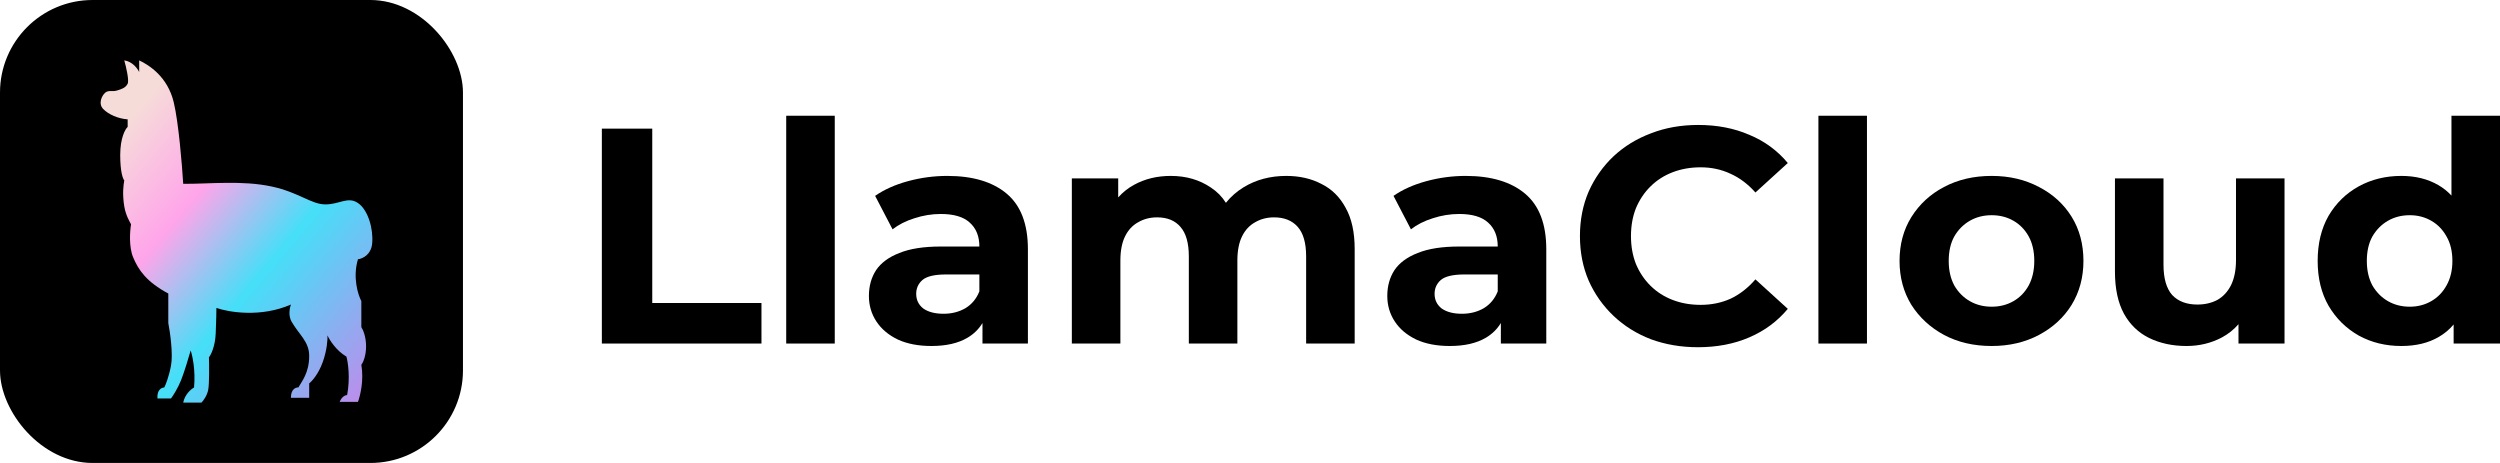 <svg width="216" height="40" viewBox="0 0 216 40" fill="none" xmlns="http://www.w3.org/2000/svg">
<g clip-path="url(#clip0_113_1286)">
<path d="M0 1.6C0 0.716 0.716 0 1.6 0H38.4C39.284 0 40 0.716 40 1.6V38.4C40 39.284 39.284 40 38.4 40H1.6C0.716 40 0 39.284 0 38.4V1.6Z" fill="black"/>
<path d="M25.134 26.31C22.559 27.448 19.769 26.981 18.697 26.606C18.697 26.863 18.685 27.661 18.638 28.798C18.591 29.936 18.228 30.655 18.053 30.872C18.072 31.583 18.088 33.135 17.994 33.657C17.901 34.178 17.565 34.624 17.409 34.782H15.829C15.97 34.072 16.512 33.617 16.765 33.479C16.906 32.01 16.629 30.734 16.473 30.28C16.317 30.833 15.934 32.116 15.653 32.827C15.373 33.538 14.951 34.19 14.776 34.427H13.605C13.547 33.716 13.937 33.479 14.191 33.479C14.307 33.262 14.588 32.578 14.776 31.583C14.963 30.588 14.698 28.719 14.542 27.91V25.362C12.669 24.355 11.967 23.348 11.499 22.222C11.124 21.321 11.226 19.951 11.323 19.378C11.206 19.16 10.865 18.608 10.738 17.837C10.562 16.771 10.66 16.001 10.738 15.586C10.621 15.467 10.387 14.863 10.387 13.394C10.387 11.924 10.816 11.162 11.03 10.964V10.313C10.211 10.253 9.392 9.898 8.924 9.424C8.456 8.95 8.807 8.239 9.099 8.002C9.392 7.765 9.684 7.943 10.094 7.824C10.504 7.706 10.855 7.587 11.03 7.232C11.171 6.947 10.894 5.77 10.738 5.217C11.44 5.312 11.889 5.928 12.025 6.225V5.217C12.903 5.632 14.483 6.639 15.01 8.831C15.431 10.585 15.732 14.263 15.829 15.882C18.072 15.902 20.92 15.56 23.495 16.119C25.836 16.627 26.889 17.66 28.118 17.66C29.347 17.66 30.049 16.949 30.927 17.541C31.805 18.134 32.273 19.793 32.156 21.037C32.062 22.032 31.298 22.36 30.927 22.399C30.459 23.964 30.927 25.461 31.22 26.014V28.265C31.356 28.463 31.629 29.071 31.629 29.924C31.629 30.777 31.356 31.346 31.22 31.524C31.454 32.851 31.122 34.21 30.927 34.723H29.347C29.534 34.249 29.854 34.131 29.991 34.131C30.272 32.661 30.069 31.307 29.932 30.813C29.043 30.291 28.469 29.371 28.294 28.976C28.313 29.312 28.259 30.244 27.884 31.287C27.51 32.33 26.948 32.946 26.714 33.123V34.368H25.134C25.134 33.609 25.563 33.459 25.777 33.479C26.05 32.985 26.714 32.235 26.714 30.754C26.714 29.504 25.836 28.917 25.192 27.791C24.886 27.256 25.036 26.586 25.134 26.31Z" fill="url(#paint0_linear_113_1286)"/>
</g>
<path fill-rule="evenodd" clip-rule="evenodd" d="M84.886 27.908C84.571 28.432 84.141 28.855 83.596 29.178C82.79 29.655 81.75 29.894 80.477 29.894C79.348 29.894 78.38 29.708 77.574 29.337C76.767 28.948 76.149 28.426 75.719 27.772C75.289 27.118 75.074 26.384 75.074 25.57C75.074 24.721 75.28 23.979 75.692 23.342C76.122 22.706 76.794 22.21 77.708 21.857C78.622 21.485 79.814 21.3 81.284 21.3H84.618C84.618 20.416 84.34 19.726 83.784 19.231C83.247 18.736 82.413 18.488 81.284 18.488C80.513 18.488 79.751 18.612 78.999 18.859C78.264 19.089 77.637 19.408 77.117 19.814L75.611 16.923C76.4 16.375 77.35 15.95 78.461 15.65C79.572 15.349 80.701 15.199 81.849 15.199C84.053 15.199 85.764 15.712 86.983 16.737C88.202 17.763 88.811 19.363 88.811 21.538V29.682H84.886V27.908ZM84.618 23.713H81.741C80.755 23.713 80.074 23.873 79.698 24.191C79.339 24.509 79.16 24.907 79.16 25.385C79.16 25.915 79.366 26.34 79.778 26.658C80.208 26.959 80.791 27.109 81.526 27.109C82.225 27.109 82.852 26.95 83.408 26.631C83.963 26.295 84.367 25.809 84.618 25.172V23.713Z" fill="black"/>
<path d="M114.167 15.889C113.289 15.429 112.276 15.199 111.13 15.199C109.749 15.199 108.522 15.526 107.447 16.18C106.844 16.553 106.335 17.001 105.918 17.523C105.58 16.988 105.148 16.549 104.624 16.207C103.638 15.535 102.482 15.199 101.156 15.199C99.973 15.199 98.915 15.455 97.984 15.968C97.459 16.253 97.002 16.616 96.613 17.058V15.411H92.607V29.682H96.801V22.52C96.801 21.671 96.935 20.973 97.204 20.424C97.473 19.876 97.849 19.47 98.333 19.204C98.817 18.921 99.363 18.78 99.973 18.78C100.851 18.78 101.523 19.054 101.989 19.602C102.473 20.15 102.715 20.999 102.715 22.148V29.682H106.909V22.52C106.909 21.671 107.043 20.973 107.312 20.424C107.581 19.876 107.957 19.47 108.441 19.204C108.925 18.921 109.471 18.78 110.081 18.78C110.959 18.78 111.64 19.054 112.124 19.602C112.608 20.15 112.85 20.999 112.85 22.148V29.682H117.044V21.512C117.044 20.062 116.783 18.877 116.264 17.958C115.762 17.02 115.063 16.331 114.167 15.889Z" fill="black"/>
<path fill-rule="evenodd" clip-rule="evenodd" d="M129.674 27.908C129.358 28.432 128.928 28.855 128.384 29.178C127.577 29.655 126.538 29.894 125.265 29.894C124.136 29.894 123.168 29.708 122.362 29.337C121.555 28.948 120.937 28.426 120.507 27.772C120.077 27.118 119.862 26.384 119.862 25.57C119.862 24.721 120.067 23.979 120.48 23.342C120.91 22.706 121.582 22.21 122.496 21.857C123.41 21.485 124.602 21.3 126.072 21.3H129.405C129.405 20.416 129.127 19.726 128.572 19.231C128.034 18.736 127.201 18.488 126.072 18.488C125.301 18.488 124.539 18.612 123.787 18.859C123.051 19.089 122.425 19.408 121.905 19.814L120.399 16.923C121.188 16.375 122.137 15.95 123.249 15.65C124.36 15.349 125.489 15.199 126.636 15.199C128.841 15.199 130.552 15.712 131.771 16.737C132.99 17.763 133.599 19.363 133.599 21.538V29.682H129.674V27.908ZM129.405 23.713H126.529C125.543 23.713 124.862 23.873 124.485 24.191C124.127 24.509 123.948 24.907 123.948 25.385C123.948 25.915 124.154 26.34 124.566 26.658C124.996 26.959 125.578 27.109 126.314 27.109C127.012 27.109 127.64 26.95 128.195 26.631C128.751 26.295 129.154 25.809 129.405 25.172V23.713Z" fill="black"/>
<path d="M142.637 29.31C143.891 29.77 145.244 30 146.696 30C148.345 30 149.824 29.717 151.132 29.151C152.458 28.585 153.569 27.763 154.465 26.684L151.669 24.138C151.024 24.881 150.308 25.438 149.519 25.809C148.73 26.163 147.87 26.34 146.938 26.34C146.06 26.34 145.254 26.198 144.518 25.915C143.783 25.632 143.147 25.226 142.61 24.695C142.072 24.165 141.651 23.537 141.346 22.812C141.06 22.087 140.916 21.282 140.916 20.398C140.916 19.514 141.06 18.709 141.346 17.984C141.651 17.259 142.072 16.631 142.61 16.101C143.147 15.57 143.783 15.164 144.518 14.881C145.254 14.598 146.06 14.456 146.938 14.456C147.87 14.456 148.73 14.642 149.519 15.013C150.308 15.367 151.024 15.906 151.669 16.631L154.465 14.085C153.569 13.006 152.458 12.193 151.132 11.645C149.824 11.079 148.354 10.796 146.723 10.796C145.254 10.796 143.9 11.034 142.664 11.512C141.427 11.972 140.342 12.635 139.411 13.501C138.497 14.368 137.78 15.385 137.26 16.552C136.758 17.719 136.507 19.001 136.507 20.398C136.507 21.795 136.758 23.077 137.26 24.244C137.78 25.411 138.497 26.428 139.411 27.294C140.325 28.161 141.4 28.833 142.637 29.31Z" fill="black"/>
<path fill-rule="evenodd" clip-rule="evenodd" d="M167.966 28.939C169.166 29.576 170.537 29.894 172.079 29.894C173.602 29.894 174.964 29.576 176.165 28.939C177.366 28.302 178.306 27.436 178.988 26.34C179.668 25.226 180.009 23.961 180.009 22.546C180.009 21.096 179.668 19.823 178.988 18.727C178.306 17.63 177.366 16.773 176.165 16.154C174.964 15.517 173.602 15.199 172.079 15.199C170.537 15.199 169.166 15.517 167.966 16.154C166.783 16.773 165.842 17.639 165.143 18.753C164.462 19.85 164.121 21.114 164.121 22.546C164.121 23.961 164.462 25.226 165.143 26.34C165.842 27.436 166.783 28.302 167.966 28.939ZM173.961 26.021C173.404 26.34 172.778 26.499 172.079 26.499C171.38 26.499 170.752 26.34 170.197 26.021C169.641 25.703 169.193 25.252 168.853 24.668C168.53 24.067 168.369 23.36 168.369 22.546C168.369 21.715 168.53 21.008 168.853 20.424C169.193 19.841 169.641 19.39 170.197 19.072C170.752 18.753 171.38 18.594 172.079 18.594C172.778 18.594 173.404 18.753 173.961 19.072C174.516 19.39 174.955 19.841 175.278 20.424C175.6 21.008 175.762 21.715 175.762 22.546C175.762 23.36 175.6 24.067 175.278 24.668C174.955 25.252 174.516 25.703 173.961 26.021Z" fill="black"/>
<path d="M185.689 29.204C186.639 29.664 187.714 29.894 188.915 29.894C190.026 29.894 191.047 29.646 191.98 29.151C192.534 28.852 193.009 28.471 193.405 28.009V29.682H197.383V15.411H193.19V22.467C193.19 23.333 193.046 24.058 192.759 24.642C192.472 25.208 192.078 25.632 191.577 25.915C191.074 26.18 190.501 26.313 189.856 26.313C188.924 26.313 188.198 26.039 187.679 25.491C187.176 24.925 186.926 24.049 186.926 22.865V15.411H182.732V23.475C182.732 24.943 182.992 26.154 183.512 27.109C184.031 28.046 184.757 28.744 185.689 29.204Z" fill="black"/>
<path fill-rule="evenodd" clip-rule="evenodd" d="M203.795 28.992C204.889 29.593 206.116 29.894 207.478 29.894C208.751 29.894 209.835 29.629 210.731 29.098C211.212 28.819 211.633 28.464 211.994 28.034V29.682H216V10H211.806V16.899C211.473 16.54 211.097 16.238 210.677 15.995C209.763 15.464 208.697 15.199 207.478 15.199C206.116 15.199 204.889 15.5 203.795 16.101C202.702 16.702 201.833 17.551 201.187 18.647C200.561 19.744 200.246 21.043 200.246 22.546C200.246 24.032 200.561 25.323 201.187 26.419C201.833 27.515 202.702 28.373 203.795 28.992ZM210.059 26.021C209.504 26.34 208.885 26.499 208.204 26.499C207.505 26.499 206.878 26.34 206.322 26.021C205.767 25.703 205.319 25.252 204.978 24.668C204.655 24.067 204.494 23.36 204.494 22.546C204.494 21.715 204.655 21.008 204.978 20.424C205.319 19.841 205.767 19.39 206.322 19.072C206.878 18.753 207.505 18.594 208.204 18.594C208.885 18.594 209.504 18.753 210.059 19.072C210.615 19.39 211.053 19.841 211.376 20.424C211.717 21.008 211.887 21.715 211.887 22.546C211.887 23.36 211.717 24.067 211.376 24.668C211.053 25.252 210.615 25.703 210.059 26.021Z" fill="black"/>
<path d="M52 11.114V29.682H65.791V26.18H56.355V11.114H52Z" fill="black"/>
<path d="M67.929 10V29.682H72.123V10H67.929Z" fill="black"/>
<path d="M157.111 10V29.682H161.305V10H157.111Z" fill="black"/>
<defs>
<linearGradient id="paint0_linear_113_1286" x1="10.568" y1="7.706" x2="35.931" y2="28.944" gradientUnits="userSpaceOnUse">
<stop offset="0.062" stop-color="#F6DCD9"/>
<stop offset="0.326" stop-color="#FFA5EA"/>
<stop offset="0.589" stop-color="#45DFF8"/>
<stop offset="1" stop-color="#BC8DEB"/>
</linearGradient>
<clipPath id="clip0_113_1286">
<rect width="40" height="40" rx="8" fill="white"/>
</clipPath>
</defs>
</svg>
